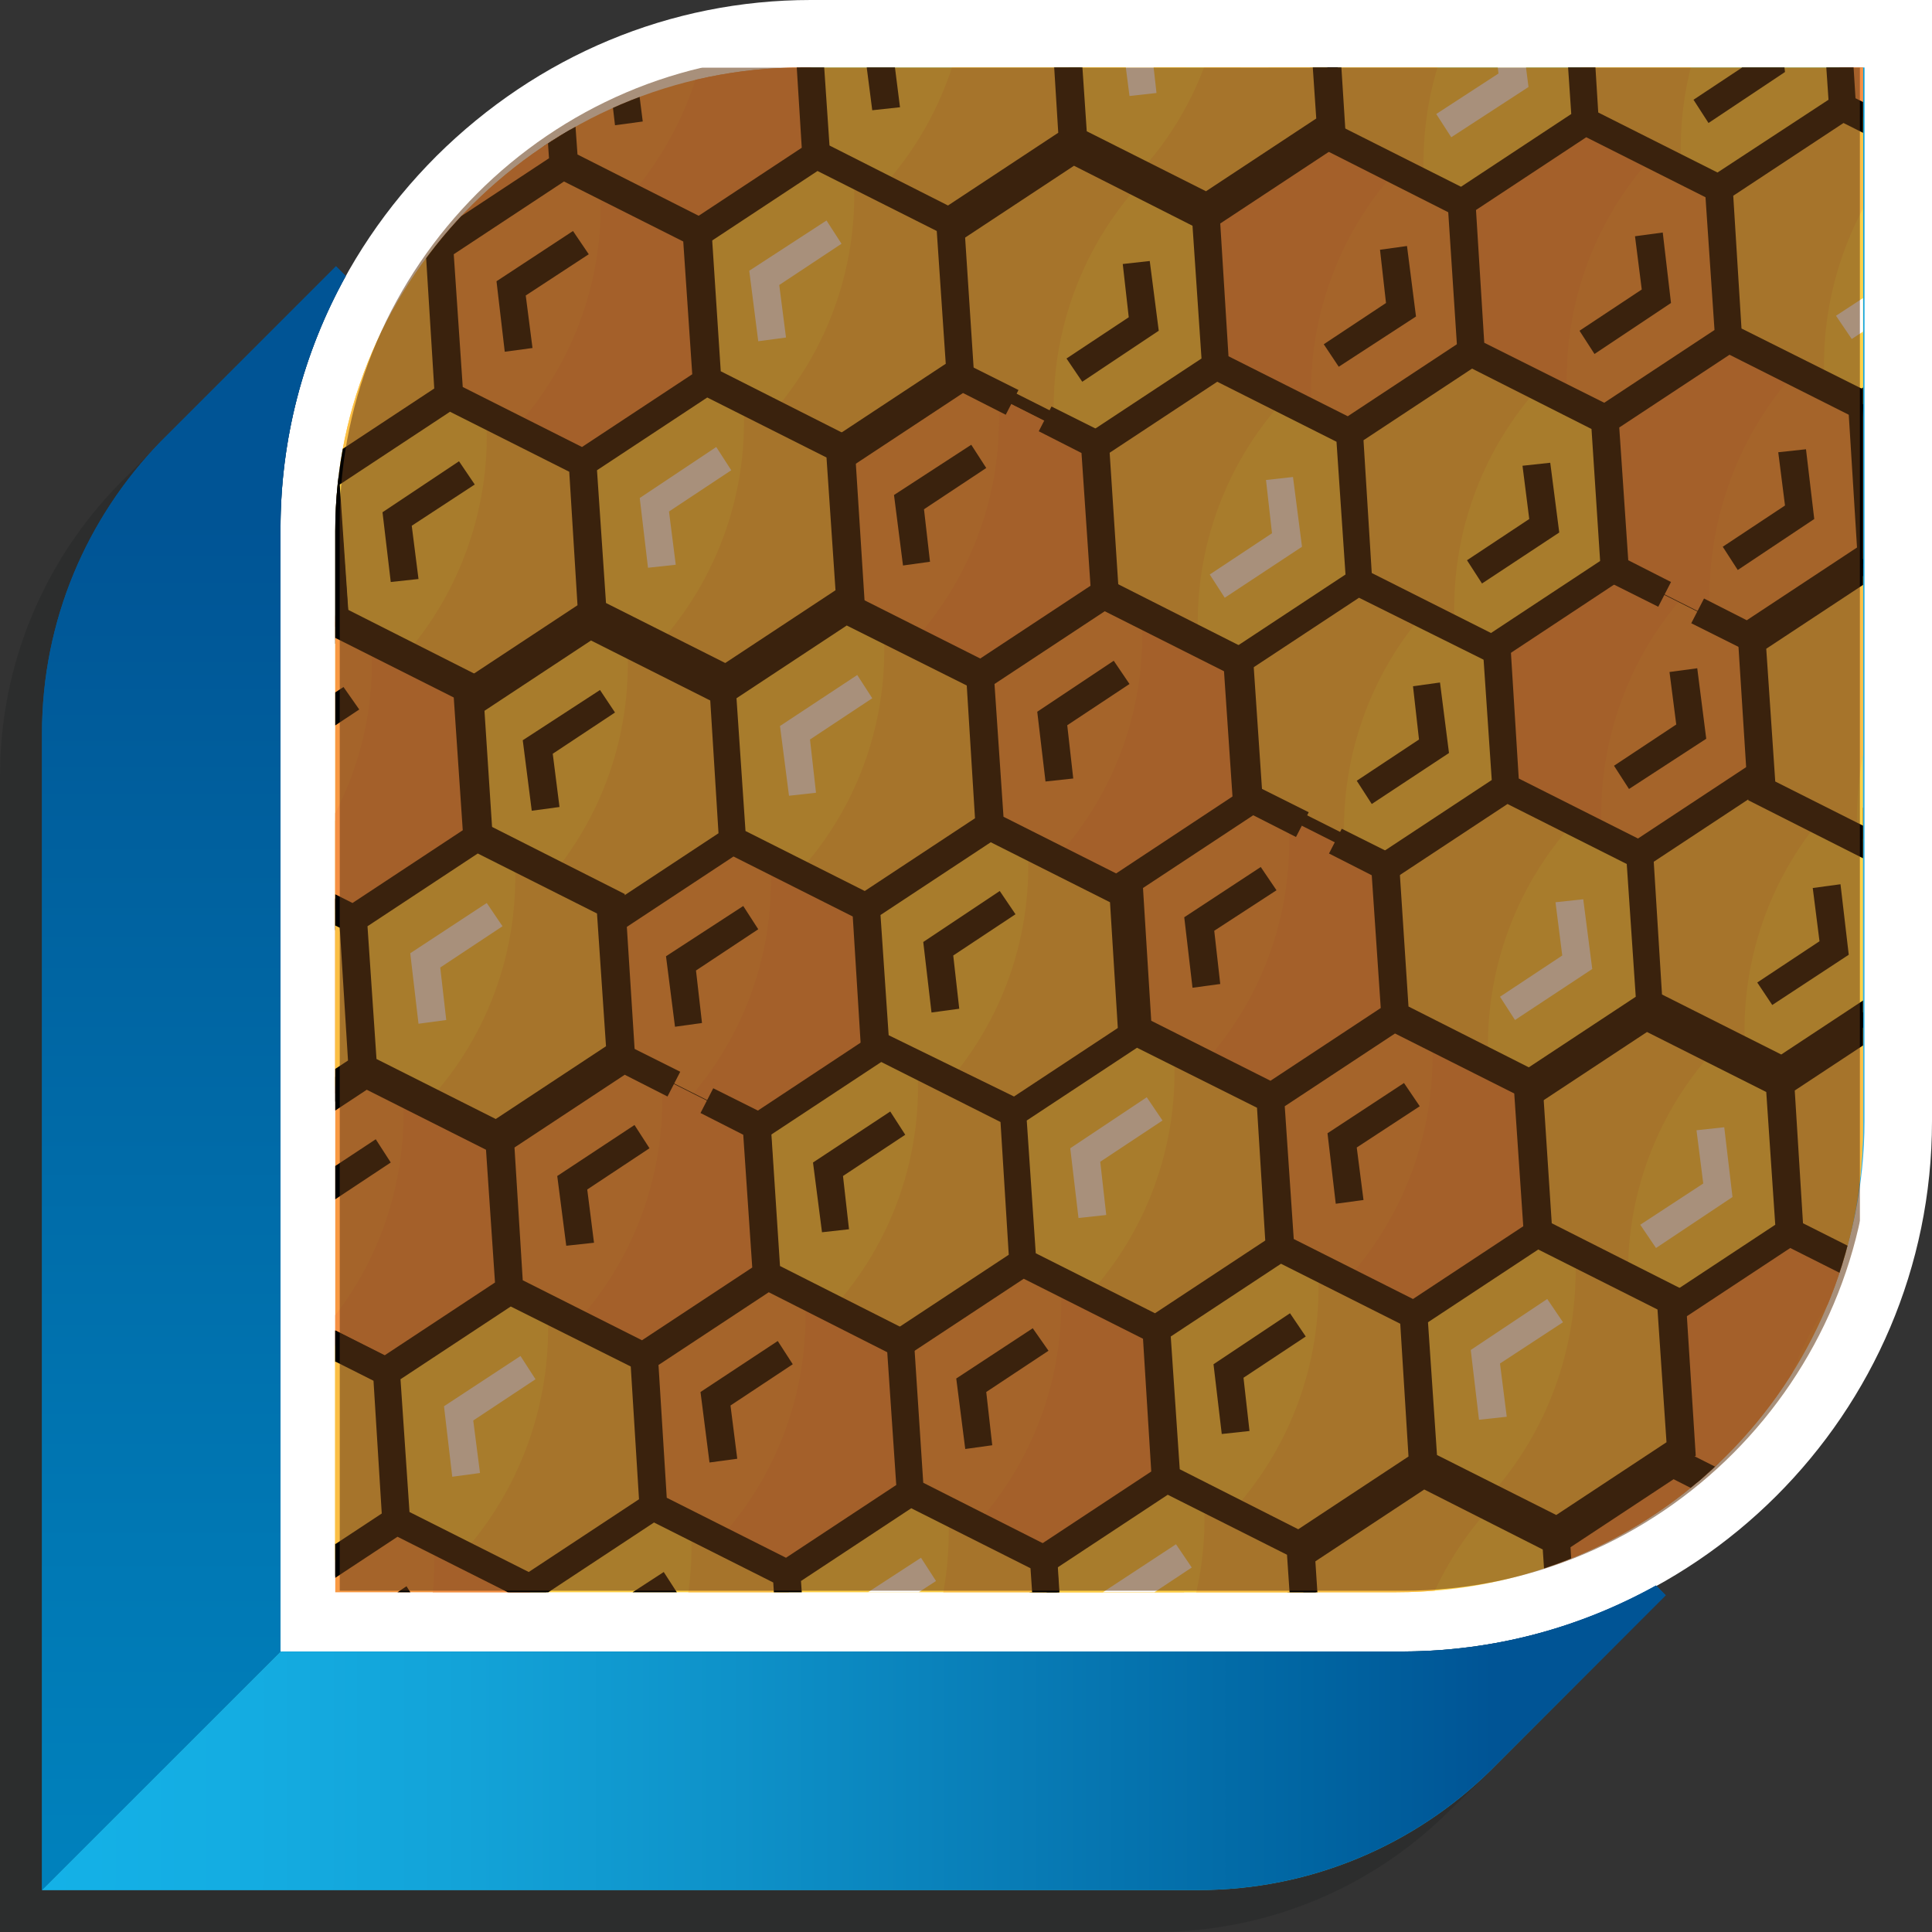 <?xml version="1.0" encoding="utf-8"?>
<!-- Generator: Adobe Illustrator 22.1.0, SVG Export Plug-In . SVG Version: 6.00 Build 0)  -->
<svg version="1.1" xmlns="http://www.w3.org/2000/svg" xmlns:xlink="http://www.w3.org/1999/xlink" x="0px" y="0px"
	 viewBox="0 0 257.6 257.6" style="enable-background:new 0 0 257.6 257.6;" xml:space="preserve">
<rect x="0" y="0" width="257.6" height="257.6" fill="#333333" stroke="none"/>
<style type="text/css">
	.st0{opacity:0.15;fill:#0A0F0F;}
	.st1{fill:#FFFFFF;}
	.st2{fill:url(#SVGID_1_);}
	.st3{fill:url(#SVGID_2_);}
	.st4{fill:url(#SVGID_3_);}
	.st5{fill:url(#SVGID_4_);}
	.st6{fill:url(#SVGID_5_);}
	.st7{clip-path:url(#SVGID_7_);fill:#F89943;}
	.st8{clip-path:url(#SVGID_7_);fill:#FFD147;}
	.st9{clip-path:url(#SVGID_7_);fill:#FBBF45;}
	.st10{clip-path:url(#SVGID_7_);fill:#F59044;}
	.st11{clip-path:url(#SVGID_7_);fill:#010101;}
	.st12{clip-path:url(#SVGID_7_);fill:#FFFFFF;}
	.st13{clip-path:url(#SVGID_9_);}
	.st14{opacity:0.57;clip-path:url(#SVGID_11_);}
	.st15{clip-path:url(#SVGID_13_);fill:#663B16;}
</style>
<g id="shadow">
</g>
<g id="window">
</g>
<g id="tightrope_guy">
	<path class="st0" d="M198.7,236.2c-10.1,9.8-23.8,15.9-38.9,15.9H5.6V97.8c0-15.1,6.1-28.9,15.9-38.9l-5.6,5.6
		C6.1,74.5,0,88.3,0,103.4v154.2h154.1c15.3,0,29.2-6.2,39.2-16.2L198.7,236.2z"/>
	<path class="st1" d="M108.1,0C89.4,0,71.7,7.4,58.2,20.8c-13.4,13.4-20.8,31-20.8,49.7v149.7h149.4c39,0,70.8-31.7,70.8-70.7V0
		H108.1z"/>
	<linearGradient id="SVGID_1_" gradientUnits="userSpaceOnUse" x1="47.063" y1="210.615" x2="248.808" y2="8.869">
		<stop  offset="0" style="stop-color:#9DDCF9"/>
		<stop  offset="1" style="stop-color:#009EDB"/>
	</linearGradient>
	<path class="st2" d="M46.4,211.2V70.5C46.4,37,74.3,9,108.1,9h140.5v140.5c0,34-27.7,61.7-61.8,61.7H46.4z"/>
	<linearGradient id="SVGID_2_" gradientUnits="userSpaceOnUse" x1="113.826" y1="252.356" x2="113.826" y2="211.655">
		<stop  offset="0" style="stop-color:#14B1E7"/>
		<stop  offset="0.111" style="stop-color:#14ADE2"/>
		<stop  offset="0.255" style="stop-color:#13A3D8"/>
		<stop  offset="0.419" style="stop-color:#0E92C9"/>
		<stop  offset="0.597" style="stop-color:#087CB6"/>
		<stop  offset="0.783" style="stop-color:#0064A1"/>
		<stop  offset="0.89" style="stop-color:#005495"/>
	</linearGradient>
	<path class="st3" d="M186.9,220.2H37.4v0L5.6,252h154.2c15.1,0,28.9-6.1,38.9-15.9l23.4-23.4l-1.3-1.3
		C210.7,217,199.2,220.2,186.9,220.2z"/>
	<linearGradient id="SVGID_3_" gradientUnits="userSpaceOnUse" x1="25.854" y1="253.778" x2="25.854" y2="36.331">
		<stop  offset="0" style="stop-color:#0082BD"/>
		<stop  offset="0.218" style="stop-color:#0078B4"/>
		<stop  offset="0.656" style="stop-color:#00609E"/>
		<stop  offset="0.85" style="stop-color:#005495"/>
	</linearGradient>
	<path class="st4" d="M37.4,70.5c0-11.9,3-23.4,8.7-33.7l-1.3-1.3L21.4,58.9C11.6,69,5.6,82.7,5.6,97.8V252l31.8-31.8V70.5z"/>
	<linearGradient id="SVGID_4_" gradientUnits="userSpaceOnUse" x1="6.406" y1="231.769" x2="220.556" y2="231.769">
		<stop  offset="0" style="stop-color:#14B1E7"/>
		<stop  offset="0.112" style="stop-color:#14ADE2"/>
		<stop  offset="0.258" style="stop-color:#13A3D8"/>
		<stop  offset="0.424" style="stop-color:#0E92C9"/>
		<stop  offset="0.603" style="stop-color:#087CB6"/>
		<stop  offset="0.792" style="stop-color:#0064A1"/>
		<stop  offset="0.9" style="stop-color:#005495"/>
	</linearGradient>
	<path class="st5" d="M186.9,220.2H37.4v0L5.6,252h154.2c15.1,0,28.9-6.1,38.9-15.9l23.4-23.4l-1.3-1.3
		C210.7,217,199.2,220.2,186.9,220.2z"/>
	<linearGradient id="SVGID_5_" gradientUnits="userSpaceOnUse" x1="25.854" y1="253.778" x2="25.854" y2="36.331">
		<stop  offset="0" style="stop-color:#0082BD"/>
		<stop  offset="0.218" style="stop-color:#0078B4"/>
		<stop  offset="0.656" style="stop-color:#00609E"/>
		<stop  offset="0.85" style="stop-color:#005495"/>
	</linearGradient>
	<path class="st6" d="M37.4,70.5c0-11.9,3-23.4,8.7-33.7l-1.3-1.3L21.4,58.9C11.6,69,5.6,82.7,5.6,97.8V252l31.8-31.8V70.5z"/>
	<g>
		<g>
			<defs>
				<path id="SVGID_6_" d="M106.9,9C72.8,9,44.7,37.1,44.7,70.8v141.5h141.5c34.3,0,62.2-27.8,62.2-62.1V9H106.9z"/>
			</defs>
			<clipPath id="SVGID_7_">
				<use xlink:href="#SVGID_6_"  style="overflow:visible;"/>
			</clipPath>
			<polygon class="st7" points="204.7,148.1 188.2,159 170.4,150 169.1,130.1 185.6,119.2 203.4,128.2 			"/>
			<polygon class="st7" points="185.6,135.7 169.1,146.6 151.3,137.7 150,117.8 166.5,106.9 184.3,115.9 			"/>
			<polygon class="st7" points="235.1,103.1 218.6,114 200.8,105 199.5,85.2 199.5,85.2 199.5,85.1 216,74.2 233.8,83.3 			"/>
			<polygon class="st8" points="166.5,106.9 150,117.8 132.2,108.8 130.9,89 147.4,78.1 165.2,87.1 			"/>
			<polygon class="st8" points="254.1,131.9 237.6,142.8 219.9,133.8 218.6,114 218.6,114 218.6,114 235.1,103.1 252.9,112.1 			"/>
			<polygon class="st8" points="219.9,133.8 203.4,144.7 185.6,135.7 184.3,115.9 184.3,115.9 184.3,115.9 200.8,105 218.6,114 			
				"/>
			<polygon class="st8" points="200.8,105 184.3,115.9 166.5,106.9 165.2,87.1 165.2,87.1 165.2,87.1 181.7,76.2 199.5,85.2 			"/>
			<polygon class="st8" points="216,74.2 199.5,85.1 181.7,76.2 180.4,56.3 196.9,45.4 214.7,54.4 			"/>
			<path class="st9" d="M205.9,50.1l-9.1-4.6l-16.5,10.9l1.3,19.9l12.9,6.5C193.7,70.9,197.7,59.1,205.9,50.1"/>
			<path class="st9" d="M190.7,80.8l-9.1-4.6l-16.5,10.9l1.3,19.9l12.9,6.5C178.5,101.6,182.5,89.8,190.7,80.8"/>
			<path class="st9" d="M209.9,109.6l-9.1-4.6l-16.5,10.9l1.3,19.9l12.9,6.5C197.7,130.4,201.7,118.6,209.9,109.6"/>
			<path class="st9" d="M244.1,107.7l-9.1-4.6L218.5,114l1.3,19.9l12.9,6.5C231.9,128.5,235.9,116.7,244.1,107.7"/>
			<path class="st9" d="M156.4,82.7l-9.1-4.6L130.8,89l1.3,19.9l12.9,6.5C144.2,103.6,148.2,91.7,156.4,82.7"/>
			<path class="st10" d="M225,78.9l-9.1-4.6l-16.5,10.9l1.3,19.9l12.9,6.5C212.8,99.7,216.8,87.9,225,78.9"/>
			<path class="st10" d="M175.5,111.6l-9.1-4.6l-16.5,10.9l1.3,19.9l12.9,6.5C163.3,132.4,167.3,120.6,175.5,111.6"/>
			<path class="st10" d="M194.6,140.4l-9.1-4.6L169,146.7l1.3,19.9l12.9,6.5C182.4,161.2,186.4,149.4,194.6,140.4"/>
			<polygon class="st11" points="223.5,96.6 215.2,102.1 217.2,105.2 227.5,98.5 226.3,89.1 222.6,89.6 			"/>
			<polygon class="st12" points="207.4,120.3 208.3,127.4 200,132.9 202,136 212.3,129.2 211.1,119.9 			"/>
			<polygon class="st11" points="192.2,151.1 193.1,158.1 184.8,163.6 186.8,166.7 197.1,160 195.9,150.6 			"/>
			<path class="st11" d="M153.1,136.5l-1.2-17.7l14.7-9.7l15.9,8l1.2,17.7l-14.7,9.7L153.1,136.5z M134,107.7l-1.2-17.7l14.7-9.7
				l15.9,8l1.2,17.7l-14.7,9.7L134,107.7z M233.1,102.1l-14.7,9.7l-15.9-8l-1.1-17.7l14.7-9.7l15.9,8L233.1,102.1z M187.4,134.6
				l-1.1-17.7l14.7-9.7l15.9,8l1.2,17.7l-14.7,9.7L187.4,134.6z M197.7,86.3l1.2,17.7l-14.7,9.7l-15.9-8L167.1,88l14.7-9.7
				L197.7,86.3z M251.1,113.2l1.1,17.7l-14.7,9.7l-15.9-8l-1.1-17.7l14.7-9.7L251.1,113.2z M237.8,144.9l18.3-12.1l-1.4-21.9
				l-17.8-9l-1.3-19.8l-17.8-9l-1.3-19.8l-6.1-3.1l-1.7,3.3l4.2,2.1l1.1,17.7L199.3,83l-15.9-8l-1.2-17.7l14.7-9.7l6.7,3.4l1.7-3.3
				l-8.6-4.3l-18.3,12.1l1.3,19.9L165,85l-17.8-9L129,88l1.4,22l17.8,9l1.3,19.9l17.8,9l1.3,19.9l7.6,3.8l1.7-3.3l-5.7-2.9
				l-1.2-17.7l14.7-9.7l15.9,8l1.1,17.7l-14.7,9.7l-5.7-2.9l-1.7,3.3l7.6,3.8l18.3-12.1l-1.3-19.9l14.7-9.7L237.8,144.9z"/>
			<polygon class="st11" points="234.3,131 236.3,134 246.5,127.3 245.4,117.9 241.7,118.4 242.6,125.5 			"/>
			<polygon class="st11" points="173.2,122.2 174,129.3 165.7,134.8 167.7,137.9 178,131.1 176.8,121.8 			"/>
			<polygon class="st12" points="154.1,93.4 154.9,100.5 146.6,106 148.7,109.1 158.9,102.3 157.8,93 			"/>
			<polygon class="st11" points="180.9,104.1 182.9,107.2 193.2,100.4 192,91 188.4,91.5 189.2,98.6 			"/>
			<polygon class="st12" points="198.1,76.4 208.4,69.7 207.2,60.3 203.6,60.7 204.4,67.8 196.1,73.3 			"/>
			<polygon class="st7" points="243,223.3 226.5,234.2 208.7,225.2 207.5,205.4 207.4,205.4 207.4,205.3 223.9,194.5 241.8,203.5 
							"/>
			<polygon class="st8" points="174.5,227.1 158,238 140.2,229.1 138.9,209.2 155.4,198.3 173.2,207.3 			"/>
			<polygon class="st8" points="208.7,225.2 192.3,236.1 174.5,227.1 173.2,207.3 173.2,207.3 173.2,207.3 189.7,196.4 207.4,205.4 
							"/>
			<polygon class="st8" points="223.9,194.5 207.4,205.3 189.7,196.4 188.4,176.5 204.9,165.6 222.7,174.6 			"/>
			<path class="st9" d="M213.9,170.3l-9.1-4.6l-16.5,10.9l1.3,19.9l12.9,6.5C201.7,191.1,205.7,179.3,213.9,170.3"/>
			<path class="st9" d="M198.7,201l-9.1-4.6l-16.5,10.9l1.3,19.9l12.9,6.5C186.5,221.8,190.5,210,198.7,201"/>
			<path class="st9" d="M164.4,203l-9.1-4.6l-16.5,10.9l1.3,19.9l12.9,6.5C152.2,223.8,156.2,211.9,164.4,203"/>
			<path class="st10" d="M232.9,199.1l-9.1-4.6l-16.5,10.9l1.3,19.9l12.9,6.5C220.8,219.9,224.8,208.1,232.9,199.1"/>
			<polygon class="st11" points="231.5,216.8 223.2,222.3 225.2,225.4 235.4,218.7 234.3,209.3 230.6,209.8 			"/>
			<path class="st11" d="M161,256.7l-1.2-17.7l14.7-9.7l15.9,8l1.2,17.7l-14.7,9.7L161,256.7z M142,227.9l-1.2-17.7l14.7-9.7l15.9,8
				l1.2,17.7l-14.7,9.7L142,227.9z M241.1,222.3l-14.7,9.7l-15.9-8l-1.1-17.7l14.7-9.7l15.9,8L241.1,222.3z M195.3,254.8l-1.1-17.7
				l14.7-9.7l15.9,8l1.2,17.7l-14.7,9.7L195.3,254.8z M205.7,206.6l1.2,17.7l-14.7,9.7l-15.9-8l-1.1-17.7l14.7-9.7L205.7,206.6z
				 M259.1,233.5l1.1,17.7l-14.7,9.7l-15.9-8l-1.1-17.7l14.7-9.7L259.1,233.5z M245.7,265.1L264,253l-1.4-21.9l-17.8-9l-1.3-19.8
				l-17.8-9l-1.3-19.8l-6.1-3.1l-1.7,3.3l4.2,2.1l1.1,17.7l-14.7,9.7l-15.9-8l-1.2-17.7l14.7-9.7l6.7,3.4l1.7-3.3l-8.6-4.3
				l-18.3,12.1l1.3,19.9l-14.7,9.7l-17.8-9L137,208.2l1.4,22l17.8,9l1.3,19.9l17.8,9l1.3,19.9l7.6,3.8l1.7-3.3l-5.7-2.9l-1.2-17.7
				l14.7-9.7l15.9,8l1.1,17.7l-14.7,9.7l-5.7-2.9l-1.7,3.3l7.6,3.8l18.3-12.1l-1.3-19.9l14.7-9.7L245.7,265.1z"/>
			<polygon class="st11" points="188.9,224.3 190.9,227.4 201.1,220.6 200,211.2 196.3,211.7 197.2,218.8 			"/>
			<polygon class="st12" points="206.1,196.6 216.3,189.9 215.2,180.5 211.5,180.9 212.4,188 204.1,193.5 			"/>
			<polygon class="st7" points="166,108.3 149.5,119.2 131.7,110.2 130.4,90.3 146.9,79.5 164.7,88.5 			"/>
			<polygon class="st7" points="146.9,79.5 130.4,90.3 112.6,81.4 111.3,61.5 127.8,50.6 145.6,59.6 			"/>
			<polygon class="st7" points="196.4,46.8 179.9,57.7 162.1,48.7 160.8,28.9 160.8,28.9 160.8,28.9 177.3,18 195.1,27 			"/>
			<polygon class="st8" points="127.8,50.6 111.3,61.5 93.5,52.6 92.2,32.7 108.7,21.8 126.5,30.8 			"/>
			<polygon class="st8" points="215.5,75.6 199,86.5 181.2,77.5 179.9,57.7 179.9,57.7 179.9,57.7 196.4,46.8 214.2,55.8 			"/>
			<polygon class="st8" points="181.2,77.5 164.7,88.4 146.9,79.5 145.6,59.6 145.6,59.6 145.6,59.6 162.1,48.7 179.9,57.7 			"/>
			<polygon class="st8" points="162.1,48.7 145.6,59.6 127.8,50.6 126.5,30.8 126.5,30.8 126.5,30.8 143,19.9 160.8,28.9 			"/>
			<polygon class="st8" points="177.3,18 160.8,28.9 143,19.9 141.7,0 158.2,-10.9 176,-1.8 			"/>
			<path class="st9" d="M167.2-6.2l-9.1-4.6L141.6,0.1l1.3,19.9l12.9,6.5C155,14.6,159,2.8,167.2-6.2"/>
			<path class="st9" d="M152,24.5l-9.1-4.6l-16.5,10.9l1.3,19.9l12.9,6.5C139.8,45.4,143.8,33.5,152,24.5"/>
			<path class="st9" d="M171.2,53.3l-9.1-4.6l-16.5,10.9l1.3,19.9l12.9,6.5C159,74.1,163,62.3,171.2,53.3"/>
			<path class="st9" d="M205.4,51.4l-9.1-4.6l-16.5,10.9l1.3,19.9l12.9,6.5C193.2,72.2,197.2,60.4,205.4,51.4"/>
			<path class="st9" d="M117.7,26.5l-9.1-4.6L92.1,32.8l1.3,19.9l12.9,6.5C105.5,47.3,109.5,35.5,117.7,26.5"/>
			<path class="st10" d="M186.3,22.6l-9.1-4.6l-16.5,10.9l1.3,19.9l12.9,6.5C174.1,43.4,178.1,31.6,186.3,22.6"/>
			<path class="st10" d="M136.8,55.3l-9.1-4.6l-16.5,10.9l1.3,19.9l12.9,6.5C124.6,76.1,128.6,64.3,136.8,55.3"/>
			<path class="st10" d="M155.9,84.1l-9.1-4.6l-16.5,10.9l1.3,19.9l12.9,6.5C143.7,104.9,147.7,93.1,155.9,84.1"/>
			<polygon class="st11" points="184.8,40.4 176.5,45.9 178.5,48.9 188.8,42.2 187.6,32.8 184,33.3 			"/>
			<polygon class="st12" points="168.8,64 169.6,71.1 161.3,76.6 163.3,79.7 173.6,72.9 172.4,63.6 			"/>
			<polygon class="st11" points="153.6,94.8 154.4,101.9 146.1,107.3 148.1,110.4 158.4,103.7 157.2,94.3 			"/>
			<path class="st11" d="M114.4,80.2l-1.2-17.7l14.7-9.7l15.9,8l1.2,17.7l-14.7,9.7L114.4,80.2z M95.3,51.4l-1.2-17.7l14.7-9.7
				l15.9,8l1.2,17.7l-14.7,9.7L95.3,51.4z M194.4,45.8l-14.7,9.7l-15.9-8l-1.1-17.7l14.7-9.7l15.9,8L194.4,45.8z M148.7,78.3
				l-1.1-17.7l14.7-9.7l15.9,8l1.2,17.7l-14.7,9.7L148.7,78.3z M159,30.1l1.2,17.7l-14.7,9.7l-15.9-8l-1.1-17.7l14.7-9.7L159,30.1z
				 M212.4,57l1.1,17.7l-14.7,9.7l-15.9-8l-1.1-17.7l14.7-9.7L212.4,57z M199.1,88.6l18.3-12.1L216,54.6l-17.8-9l-1.3-19.8l-17.8-9
				L177.8-3l-6.1-3.1L170-2.8l4.2,2.1l1.1,17.7l-14.7,9.7l-15.9-8L143.6,1l14.7-9.7l6.7,3.4l1.7-3.3l-8.6-4.3L139.8-0.9l1.3,19.9
				l-14.7,9.7l-17.8-9L90.3,31.8l1.4,22l17.8,9l1.3,19.9l17.8,9l1.3,19.9l7.6,3.8l1.7-3.3l-5.7-2.9l-1.2-17.7l14.7-9.7l15.9,8
				l1.1,17.7l-14.7,9.7l-5.7-2.9l-1.7,3.3l7.6,3.8l18.3-12.1l-1.3-19.9l14.7-9.7L199.1,88.6z"/>
			<polygon class="st11" points="195.6,74.7 197.6,77.8 207.9,71 206.7,61.7 203,62.1 203.9,69.2 			"/>
			<polygon class="st11" points="134.5,66 135.3,73 127,78.5 129.1,81.6 139.3,74.9 138.2,65.5 			"/>
			<polygon class="st12" points="115.4,37.1 116.2,44.2 107.9,49.7 110,52.8 120.2,46 119.1,36.7 			"/>
			<polygon class="st11" points="142.2,47.8 144.3,50.9 154.5,44.1 153.3,34.8 149.7,35.2 150.5,42.3 			"/>
			<polygon class="st12" points="159.4,20.1 169.7,13.4 168.5,4 164.9,4.5 165.7,11.5 157.4,17 			"/>
			<polygon class="st7" points="276.8,221.9 260.3,232.8 242.5,223.8 241.2,203.9 257.7,193.1 275.5,202.1 			"/>
			<polygon class="st7" points="257.7,193.1 241.2,203.9 223.4,195 222.1,175.1 238.6,164.2 256.4,173.2 			"/>
			<polygon class="st8" points="238.6,164.2 222.1,175.1 204.3,166.2 203,146.3 219.5,135.4 237.3,144.4 			"/>
			<polygon class="st8" points="272.9,162.3 256.4,173.2 238.6,164.2 237.3,144.4 237.3,144.4 237.3,144.4 253.8,133.5 271.6,142.5 
							"/>
			<path class="st9" d="M262.8,138.1l-9.1-4.6l-16.5,10.9l1.3,19.9l12.9,6.5C250.6,158.9,254.6,147.1,262.8,138.1"/>
			<path class="st9" d="M228.5,140.1l-9.1-4.6L203,146.4l1.3,19.9l12.9,6.5C216.3,160.9,220.4,149,228.5,140.1"/>
			<path class="st10" d="M247.6,168.9l-9.1-4.6L222,175.2l1.3,19.9l12.9,6.5C235.4,189.7,239.5,177.9,247.6,168.9"/>
			<path class="st10" d="M266.7,197.7l-9.1-4.6L241.1,204l1.3,19.9l12.9,6.5C254.5,218.5,258.5,206.7,266.7,197.7"/>
			<path class="st11" d="M225.2,193.8l-1.2-17.7l14.7-9.7l15.9,8l1.2,17.7l-14.7,9.7L225.2,193.8z M206.1,165l-1.2-17.7l14.7-9.7
				l15.9,8l1.2,17.7L222,173L206.1,165z M305.3,159.4l-14.7,9.7l-15.9-8l-1.1-17.7l14.7-9.7l15.9,8L305.3,159.4z M259.5,191.9
				l-1.1-17.7l14.7-9.7l15.9,8l1.2,17.7l-14.7,9.7L259.5,191.9z M269.8,143.7l1.2,17.7l-14.7,9.7l-15.9-8l-1.1-17.7l14.7-9.7
				L269.8,143.7z M323.2,170.6l1.1,17.7l-14.7,9.7l-15.9-8l-1.1-17.7l14.7-9.7L323.2,170.6z M309.9,202.2l18.3-12.1l-1.4-21.9
				l-17.8-9l-1.3-19.8l-17.8-9l-1.3-19.8l-6.1-3.1l-1.7,3.3l4.2,2.1l1.1,17.7l-14.7,9.7l-15.9-8l-1.2-17.7l14.7-9.7l6.7,3.4l1.7-3.3
				l-8.6-4.3l-18.3,12.1l1.3,19.9l-14.7,9.7l-17.8-9l-18.3,12.1l1.4,22l17.8,9l1.3,19.9l17.8,9l1.3,19.9l7.6,3.8l1.7-3.3l-5.7-2.9
				l-1.2-17.7l14.7-9.7l15.9,8l1.1,17.7l-14.7,9.7l-5.7-2.9l-1.7,3.3l7.6,3.8l18.3-12.1l-1.3-19.9l14.7-9.7L309.9,202.2z"/>
			<polygon class="st11" points="245.3,179.5 246.1,186.6 237.8,192.1 239.9,195.2 250.1,188.5 249,179.1 			"/>
			<polygon class="st12" points="226.2,150.7 227.1,157.8 218.7,163.3 220.8,166.4 231,159.6 229.9,150.3 			"/>
			<polygon class="st8" points="264.9,43.1 248.5,54 230.7,45 229.4,25.2 245.9,14.3 263.6,23.3 			"/>
			<path class="st9" d="M254.9,18.9l-9.1-4.6l-16.5,10.9l1.3,19.9l12.9,6.5C242.7,39.7,246.7,27.9,254.9,18.9"/>
			<path class="st10" d="M273.9,47.8l-9.1-4.6l-16.5,10.9l1.3,19.9l12.9,6.5C261.8,68.6,265.8,56.7,273.9,47.8"/>
			<path class="st11" d="M251.5,72.7L250.4,55l14.7-9.7l15.9,8l1.2,17.7l-14.7,9.7L251.5,72.7z M232.4,43.9l-1.2-17.7l14.7-9.7
				l15.9,8l1.2,17.7l-14.7,9.7L232.4,43.9z M331.6,38.3L316.9,48L301,40l-1.1-17.7l14.7-9.7l15.9,8L331.6,38.3z M285.8,70.8
				L284.7,53l14.7-9.7l15.9,8l1.2,17.7l-14.7,9.7L285.8,70.8z M296.1,22.5l1.2,17.7l-14.7,9.7l-15.9-8l-1.1-17.7l14.7-9.7
				L296.1,22.5z M349.5,49.4l1.1,17.7L336,76.8l-15.9-8L319,51.1l14.7-9.7L349.5,49.4z M336.2,81.1L354.5,69l-1.4-21.9l-17.8-9
				L334,18.3l-17.8-9l-1.3-19.8l-6.1-3.1l-1.7,3.3l4.2,2.1l1.1,17.7l-14.7,9.7l-15.9-8l-1.2-17.7l14.7-9.7l6.7,3.4l1.7-3.3l-8.6-4.3
				L276.9-8.4l1.3,19.9l-14.7,9.7l-17.8-9l-18.3,12.1l1.4,22l17.8,9L248,75l17.8,9l1.3,19.9l7.6,3.8l1.7-3.3l-5.7-2.9l-1.2-17.7
				l14.7-9.7l15.9,8l1.1,17.7l-14.7,9.7l-5.7-2.9l-1.7,3.3l7.6,3.8l18.3-12.1l-1.3-19.9l14.7-9.7L336.2,81.1z"/>
			<polygon class="st12" points="252.5,29.6 253.4,36.7 245.1,42.2 247.1,45.3 257.3,38.5 256.2,29.2 			"/>
			<polygon class="st8" points="269.2,103.5 252.7,114.4 234.9,105.4 233.6,85.5 250.1,74.6 267.9,83.6 			"/>
			<path class="st9" d="M259.1,79.3l-9.1-4.6l-16.5,10.9l1.3,19.9l12.9,6.5C246.9,100.1,250.9,88.3,259.1,79.3"/>
			<path class="st11" d="M255.8,133l-1.2-17.7l14.7-9.7l15.9,8l1.2,17.7l-14.7,9.7L255.8,133z M236.7,104.2l-1.2-17.7l14.7-9.7
				l15.9,8l1.2,17.7l-14.7,9.7L236.7,104.2z M335.8,98.7l-14.7,9.7l-15.9-8l-1.1-17.7l14.7-9.7l15.9,8L335.8,98.7z M290.1,131.1
				l-1.1-17.7l14.7-9.7l15.9,8l1.2,17.7l-14.7,9.7L290.1,131.1z M300.4,82.9l1.2,17.7l-14.7,9.7l-15.9-8l-1.1-17.7l14.7-9.7
				L300.4,82.9z M353.8,109.8l1.1,17.7l-14.7,9.7l-15.9-8l-1.1-17.7l14.7-9.7L353.8,109.8z M340.5,141.5l18.3-12.1l-1.4-21.9
				l-17.8-9l-1.3-19.8l-17.8-9l-1.3-19.8l-6.1-3.1l-1.7,3.3l4.2,2.1l1.1,17.7L302,79.5l-15.9-8L285,53.8l14.7-9.7l6.7,3.4l1.7-3.3
				l-8.6-4.3l-18.3,12.1l1.3,19.9l-14.7,9.7l-17.8-9l-18.3,12.1l1.4,22l17.8,9l1.3,19.9l17.8,9l1.3,19.9l7.6,3.8l1.7-3.3l-5.7-2.9
				l-1.2-17.7l14.7-9.7l15.9,8l1.1,17.7l-14.7,9.7L285,167l-1.7,3.3l7.6,3.8l18.3-12.1l-1.3-19.9l14.7-9.7L340.5,141.5z"/>
			<polygon class="st7" points="249.5,73.8 233,84.7 215.2,75.7 214,55.9 230.4,45 248.3,54 			"/>
			<polygon class="st7" points="230.4,45 214,55.9 196.2,46.9 194.9,27.1 211.4,16.2 229.1,25.2 			"/>
			<polygon class="st7" points="279.9,12.3 263.4,23.2 245.6,14.2 244.4,-5.6 244.3,-5.6 244.3,-5.6 260.8,-16.5 278.7,-7.5 			"/>
			<polygon class="st8" points="211.4,16.2 194.9,27.1 177.1,18.1 175.8,-1.8 192.3,-12.6 210.1,-3.6 			"/>
			<polygon class="st8" points="264.7,43.1 248.2,54 230.4,45 229.2,25.2 229.1,25.2 229.1,25.1 245.6,14.2 263.4,23.2 			"/>
			<polygon class="st8" points="245.6,14.2 229.1,25.1 211.4,16.2 210.1,-3.6 210.1,-3.6 210.1,-3.7 226.6,-14.6 244.3,-5.6 			"/>
			<path class="st9" d="M235.6-9.9l-9.1-4.6L210-3.6l1.3,19.9l12.9,6.5C223.4,10.9,227.4-0.9,235.6-9.9"/>
			<path class="st9" d="M254.7,18.8l-9.1-4.6l-16.5,10.9l1.3,19.9l12.9,6.5C242.5,39.7,246.6,27.8,254.7,18.8"/>
			<path class="st9" d="M201.3-8l-9.1-4.6L175.7-1.7l1.3,19.9l12.9,6.5C189.1,12.8,193.1,1,201.3-8"/>
			<path class="st10" d="M269.8-11.9l-9.1-4.6L244.3-5.6l1.3,19.9l12.9,6.5C257.7,9,261.7-2.9,269.8-11.9"/>
			<path class="st10" d="M220.4,20.8l-9.1-4.6l-16.5,10.9l1.3,19.9l12.9,6.5C208.2,41.6,212.2,29.8,220.4,20.8"/>
			<path class="st10" d="M239.4,49.6l-9.1-4.6l-16.5,10.9l1.3,19.9l12.9,6.5C227.3,70.5,231.3,58.6,239.4,49.6"/>
			<polygon class="st12" points="252.3,29.6 253.2,36.6 244.8,42.1 246.9,45.2 257.1,38.5 256,29.1 			"/>
			<polygon class="st11" points="237.1,60.3 238,67.4 229.7,72.9 231.7,76 241.9,69.2 240.8,59.9 			"/>
			<path class="st11" d="M197.9,45.7L196.8,28l14.7-9.7l15.9,8l1.2,17.7l-14.7,9.7L197.9,45.7z M178.9,16.9l-1.2-17.7l14.7-9.7
				l15.9,8l1.2,17.7l-14.7,9.7L178.9,16.9z M278,11.4l-14.7,9.7l-15.9-8l-1.1-17.7l14.7-9.7l15.9,8L278,11.4z M232.2,43.8l-1.1-17.7
				l14.7-9.7l15.9,8l1.2,17.7l-14.7,9.7L232.2,43.8z M242.6-4.4l1.2,17.7L229,23l-15.9-8L212-2.7l14.7-9.7L242.6-4.4z M296,22.5
				l1.1,17.7l-14.7,9.7l-15.9-8l-1.1-17.7l14.7-9.7L296,22.5z M282.6,54.2l18.3-12.1l-1.4-21.9l-17.8-9l-1.3-19.8l-17.8-9l-1.3-19.8
				l-6.1-3.1l-1.7,3.3l4.2,2.1l1.1,17.7l-14.7,9.7l-15.9-8l-1.2-17.7l14.7-9.7l6.7,3.4l1.7-3.3l-8.6-4.3l-18.3,12.1l1.3,19.9
				l-14.7,9.7l-17.8-9L173.9-2.7l1.4,22l17.8,9l1.3,19.9l17.8,9l1.3,19.9l7.6,3.8l1.7-3.3l-5.7-2.9l-1.2-17.7l14.7-9.7l15.9,8
				l1.1,17.7l-14.7,9.7l-5.7-2.9l-1.7,3.3l7.6,3.8l18.3-12.1l-1.3-19.9l14.7-9.7L282.6,54.2z"/>
			<polygon class="st11" points="218,31.5 218.9,38.6 210.6,44.1 212.6,47.2 222.8,40.4 221.7,31 			"/>
			<polygon class="st12" points="198.9,2.7 199.8,9.8 191.5,15.2 193.5,18.3 203.8,11.6 202.6,2.2 			"/>
			<polygon class="st11" points="225.8,13.3 227.8,16.4 238,9.6 236.9,0.3 233.2,0.7 234.1,7.8 			"/>
			<polygon class="st7" points="111.6,61.4 128.1,50.5 145.9,59.5 147.2,79.4 130.7,90.3 112.9,81.3 			"/>
			<polygon class="st7" points="130.7,90.3 147.2,79.4 165,88.3 166.3,108.2 149.8,119.1 132,110.1 			"/>
			<polygon class="st7" points="81.2,122.9 97.7,112 115.5,121 116.8,140.8 116.8,140.8 116.8,140.9 100.3,151.7 82.5,142.7 			"/>
			<polygon class="st8" points="149.8,119.1 166.3,108.2 184.1,117.1 185.4,137 168.9,147.9 151.1,138.9 			"/>
			<polygon class="st8" points="62.1,94.1 78.6,83.2 96.4,92.2 97.7,112 97.7,112 97.7,112 81.2,122.9 63.4,113.9 			"/>
			<polygon class="st8" points="96.4,92.2 112.9,81.3 130.7,90.3 132,110.1 132,110.1 132,110.1 115.5,121 97.7,112 			"/>
			<polygon class="st8" points="115.5,121 132,110.1 149.8,119.1 151.1,138.9 151.1,138.9 151.1,138.9 134.6,149.8 116.8,140.8 			
				"/>
			<polygon class="st8" points="100.3,151.7 116.8,140.9 134.6,149.8 135.9,169.7 119.4,180.6 101.6,171.6 			"/>
			<path class="st9" d="M110.4,175.9l9.1,4.6l16.5-10.9l-1.3-19.9l-12.9-6.5C122.6,155.1,118.6,166.9,110.4,175.9"/>
			<path class="st9" d="M125.6,145.2l9.1,4.6l16.5-10.9l-1.3-19.9l-12.9-6.5C137.8,124.4,133.8,136.2,125.6,145.2"/>
			<path class="st9" d="M106.4,116.4l9.1,4.6l16.5-10.9l-1.3-19.9l-12.9-6.5C118.6,95.6,114.6,107.4,106.4,116.4"/>
			<path class="st9" d="M72.2,118.3l9.1,4.6L97.8,112l-1.3-19.9l-12.9-6.5C84.4,97.5,80.4,109.3,72.2,118.3"/>
			<path class="st9" d="M159.9,143.3l9.1,4.6l16.5-10.9l-1.3-19.9l-12.9-6.5C172.1,122.4,168,134.3,159.9,143.3"/>
			<path class="st10" d="M91.3,147.1l9.1,4.6l16.5-10.9l-1.3-19.9l-12.9-6.5C103.5,126.3,99.5,138.1,91.3,147.1"/>
			<path class="st10" d="M140.8,114.4l9.1,4.6l16.5-10.9l-1.3-19.9l-12.9-6.5C153,93.6,149,105.4,140.8,114.4"/>
			<path class="st10" d="M121.7,85.6l9.1,4.6l16.5-10.9L146,59.5L133.1,53C133.9,64.8,129.9,76.6,121.7,85.6"/>
			<polygon class="st11" points="92.8,129.4 101.1,123.9 99.1,120.8 88.8,127.5 90,136.9 93.6,136.4 			"/>
			<polygon class="st12" points="108.8,105.7 108,98.6 116.3,93.1 114.3,90 104,96.8 105.2,106.1 			"/>
			<polygon class="st11" points="124,74.9 123.2,67.9 131.5,62.4 129.5,59.3 119.2,66 120.4,75.4 			"/>
			<path class="st11" d="M163.2,89.5l1.2,17.7l-14.7,9.7l-15.9-8l-1.2-17.7l14.7-9.7L163.2,89.5z M182.3,118.3l1.2,17.7l-14.7,9.7
				l-15.9-8l-1.2-17.7l14.7-9.7L182.3,118.3z M83.1,123.9l14.7-9.7l15.9,8l1.1,17.7l-14.7,9.7l-15.9-8L83.1,123.9z M128.9,91.4
				l1.1,17.7l-14.7,9.7l-15.9-8l-1.2-17.7l14.7-9.7L128.9,91.4z M118.6,139.7l-1.2-17.7l14.7-9.7l15.9,8l1.1,17.7l-14.7,9.7
				L118.6,139.7z M65.2,112.8l-1.1-17.7l14.7-9.7l15.9,8l1.1,17.7l-14.7,9.7L65.2,112.8z M78.5,81.1L60.2,93.2l1.4,21.9l17.8,9
				l1.3,19.8l17.8,9l1.3,19.8l6.1,3.1l1.7-3.3l-4.2-2.1l-1.1-17.7l14.7-9.7l15.9,8l1.2,17.7l-14.7,9.7l-6.7-3.4l-1.7,3.3l8.6,4.3
				l18.3-12.1l-1.3-19.9l14.7-9.7l17.8,9l18.3-12.1l-1.4-22l-17.8-9l-1.3-19.9l-17.8-9l-1.3-19.9l-7.6-3.8l-1.7,3.3l5.7,2.9
				l1.2,17.7l-14.7,9.7l-15.9-8l-1.1-17.7l14.7-9.7l5.7,2.9l1.7-3.3l-7.6-3.8l-18.3,12.1l1.3,19.9L96.3,90L78.5,81.1z"/>
			<polygon class="st11" points="82,95 80,92 69.7,98.7 70.9,108.1 74.6,107.6 73.7,100.5 			"/>
			<polygon class="st11" points="143.1,103.8 142.3,96.7 150.6,91.2 148.5,88.1 138.3,94.9 139.4,104.2 			"/>
			<polygon class="st12" points="162.2,132.6 161.4,125.5 169.7,120 167.6,116.9 157.4,123.7 158.5,133 			"/>
			<polygon class="st11" points="135.4,121.9 133.3,118.8 123.1,125.6 124.2,135 127.9,134.5 127.1,127.4 			"/>
			<polygon class="st12" points="118.1,149.6 107.9,156.3 109.1,165.7 112.7,165.3 111.9,158.2 120.2,152.7 			"/>
			<polygon class="st7" points="73.3,2.7 89.7,-8.2 107.5,0.8 108.8,20.6 108.8,20.6 108.8,20.7 92.3,31.5 74.5,22.5 			"/>
			<polygon class="st8" points="141.8,-1.1 158.3,-12 176.1,-3.1 177.4,16.8 160.9,27.7 143.1,18.7 			"/>
			<polygon class="st8" points="107.5,0.8 124,-10.1 141.8,-1.1 143.1,18.7 143.1,18.7 143.1,18.7 126.6,29.6 108.8,20.6 			"/>
			<polygon class="st8" points="92.3,31.5 108.8,20.7 126.6,29.6 127.9,49.5 111.4,60.4 93.6,51.4 			"/>
			<path class="st9" d="M102.4,55.7l9.1,4.6L128,49.4l-1.3-19.9l-12.9-6.5C114.6,34.9,110.6,46.7,102.4,55.7"/>
			<path class="st9" d="M117.6,25l9.1,4.6l16.5-10.9l-1.3-19.9L129-7.7C129.8,4.2,125.8,16,117.6,25"/>
			<path class="st9" d="M151.9,23l9.1,4.6l16.5-10.9l-1.3-19.9l-12.9-6.5C164.1,2.2,160.1,14.1,151.9,23"/>
			<path class="st10" d="M83.3,26.9l9.1,4.6l16.5-10.9l-1.3-19.9L94.8-5.7C95.5,6.1,91.5,17.9,83.3,26.9"/>
			<polygon class="st11" points="84.8,9.1 93.1,3.7 91.1,0.6 80.9,7.3 82,16.7 85.7,16.2 			"/>
			<path class="st11" d="M155.2-30.7l1.2,17.7l-14.7,9.7l-15.9-8L124.7-29l14.7-9.7L155.2-30.7z M174.3-1.9l1.2,17.7l-14.7,9.7
				l-15.9-8l-1.2-17.7l14.7-9.7L174.3-1.9z M75.2,3.7L89.9-6l15.9,8l1.1,17.7l-14.7,9.7l-15.9-8L75.2,3.7z M121-28.8l1.1,17.7
				l-14.7,9.7l-15.9-8l-1.2-17.7l14.7-9.7L121-28.8z M110.6,19.4l-1.2-17.7L124.2-8L140,0l1.1,17.7l-14.7,9.7L110.6,19.4z M57.2-7.5
				l-1.1-17.7l14.7-9.7l15.9,8l1.1,17.7L73.1,0.6L57.2-7.5z M70.5-39.1L52.2-27l1.4,21.9l17.8,9l1.3,19.8l17.8,9l1.3,19.8l6.1,3.1
				l1.7-3.3l-4.2-2.1l-1.1-17.7l14.7-9.7l15.9,8l1.2,17.7l-14.7,9.7l-6.7-3.4l-1.7,3.3l8.6,4.3l18.3-12.1l-1.3-19.9l14.7-9.7l17.8,9
				l18.3-12.1l-1.4-22l-17.8-9l-1.3-19.9L141-42l-1.3-19.9l-7.6-3.8l-1.7,3.3l5.7,2.9l1.2,17.7l-14.7,9.7l-15.9-8l-1.1-17.7
				l14.7-9.7l5.7,2.9l1.7-3.3l-7.6-3.8l-18.3,12.1l1.3,19.9l-14.7,9.7L70.5-39.1z"/>
			<polygon class="st12" points="154.2,12.4 153.4,5.3 161.7,-0.2 159.7,-3.3 149.4,3.5 150.6,12.8 			"/>
			<polygon class="st11" points="127.4,1.7 125.4,-1.4 115.1,5.4 116.3,14.7 120,14.3 119.1,7.2 			"/>
			<polygon class="st12" points="110.2,29.4 99.9,36.1 101.1,45.5 104.8,45 103.9,38 112.2,32.5 			"/>
			<polygon class="st7" points="150.3,117.7 166.8,106.8 184.6,115.8 185.9,135.6 169.4,146.5 151.6,137.5 			"/>
			<polygon class="st7" points="169.4,146.5 185.9,135.6 203.7,144.6 205,164.5 188.5,175.4 170.7,166.4 			"/>
			<polygon class="st7" points="119.9,179.2 136.4,168.3 154.2,177.3 155.5,197.1 155.5,197.1 155.5,197.1 139,208 121.2,199 			"/>
			<polygon class="st8" points="188.5,175.4 205,164.5 222.8,173.4 224.1,193.3 207.6,204.2 189.8,195.2 			"/>
			<polygon class="st8" points="100.8,150.4 117.3,139.5 135.1,148.5 136.4,168.3 136.4,168.3 136.4,168.3 119.9,179.2 102.1,170.2 
							"/>
			<polygon class="st8" points="135.1,148.5 151.6,137.6 169.4,146.5 170.7,166.4 170.7,166.4 170.7,166.4 154.2,177.3 136.4,168.3 
							"/>
			<polygon class="st8" points="154.2,177.3 170.7,166.4 188.5,175.4 189.8,195.2 189.8,195.2 189.8,195.2 173.3,206.1 155.5,197.1 
							"/>
			<polygon class="st8" points="139,208 155.5,197.1 173.3,206.1 174.6,226 158.1,236.8 140.3,227.8 			"/>
			<path class="st9" d="M149.1,232.2l9.1,4.6l16.5-10.9l-1.3-19.9l-12.9-6.5C161.3,211.4,157.3,223.2,149.1,232.2"/>
			<path class="st9" d="M164.3,201.5l9.1,4.6l16.5-10.9l-1.3-19.9l-12.9-6.5C176.5,180.6,172.5,192.5,164.3,201.5"/>
			<path class="st9" d="M145.1,172.7l9.1,4.6l16.5-10.9l-1.3-19.9l-12.9-6.5C157.3,151.9,153.3,163.7,145.1,172.7"/>
			<path class="st9" d="M110.9,174.6l9.1,4.6l16.5-10.9l-1.3-19.9l-12.9-6.5C123.1,153.8,119.1,165.6,110.9,174.6"/>
			<path class="st9" d="M198.6,199.5l9.1,4.6l16.5-10.9l-1.3-19.9l-12.9-6.5C210.7,178.7,206.7,190.5,198.6,199.5"/>
			<path class="st10" d="M130,203.4l9.1,4.6l16.5-10.9l-1.3-19.9l-12.9-6.5C142.2,182.6,138.2,194.4,130,203.4"/>
			<path class="st10" d="M179.5,170.7l9.1,4.6l16.5-10.9l-1.3-19.9l-12.9-6.5C191.7,149.9,187.6,161.7,179.5,170.7"/>
			<path class="st10" d="M160.4,141.9l9.1,4.6l16.5-10.9l-1.3-19.9l-12.9-6.5C172.6,121.1,168.6,132.9,160.4,141.9"/>
			<polygon class="st11" points="131.5,185.6 139.8,180.1 137.7,177.1 127.5,183.8 128.7,193.2 132.3,192.7 			"/>
			<polygon class="st12" points="147.5,162 146.7,154.9 155,149.4 152.9,146.3 142.7,153.1 143.8,162.4 			"/>
			<polygon class="st11" points="162.7,131.2 161.9,124.1 170.2,118.7 168.1,115.6 157.9,122.3 159,131.7 			"/>
			<path class="st11" d="M201.9,145.8l1.2,17.7l-14.7,9.7l-15.9-8l-1.2-17.7l14.7-9.7L201.9,145.8z M221,174.6l1.2,17.7l-14.7,9.7
				l-15.9-8l-1.2-17.7l14.7-9.7L221,174.6z M121.8,180.2l14.7-9.7l15.9,8l1.1,17.7l-14.7,9.7l-15.9-8L121.8,180.2z M167.6,147.7
				l1.1,17.7l-14.7,9.7l-15.9-8l-1.2-17.7l14.7-9.7L167.6,147.7z M157.3,195.9l-1.2-17.7l14.7-9.7l15.9,8l1.1,17.7l-14.7,9.7
				L157.3,195.9z M103.9,169l-1.1-17.7l14.7-9.7l15.9,8l1.1,17.7l-14.7,9.7L103.9,169z M117.2,137.4l-18.3,12.1l1.4,21.9l17.8,9
				l1.3,19.8l17.8,9l1.3,19.8l6.1,3.1l1.7-3.3l-4.2-2.1l-1.1-17.7l14.7-9.7l15.9,8l1.2,17.7l-14.7,9.7l-6.7-3.4l-1.7,3.3l8.6,4.3
				l18.3-12.1l-1.3-19.9l14.7-9.7l17.8,9l18.3-12.1l-1.4-22l-17.8-9l-1.3-19.9l-17.8-9l-1.3-19.9l-7.6-3.8l-1.7,3.3l5.7,2.9
				l1.2,17.7l-14.7,9.7l-15.9-8l-1.1-17.7l14.7-9.7l5.7,2.9l1.7-3.3l-7.6-3.8l-18.3,12.1l1.3,19.9l-14.7,9.7L117.2,137.4z"/>
			<polygon class="st11" points="120.7,151.3 118.7,148.2 108.4,155 109.6,164.3 113.2,163.9 112.4,156.8 			"/>
			<polygon class="st11" points="181.8,160 180.9,153 189.3,147.5 187.2,144.4 177,151.1 178.1,160.5 			"/>
			<polygon class="st12" points="200.9,188.9 200,181.8 208.4,176.3 206.3,173.2 196.1,180 197.2,189.3 			"/>
			<polygon class="st11" points="174.1,178.2 172,175.1 161.8,181.9 162.9,191.2 166.6,190.8 165.8,183.7 			"/>
			<polygon class="st12" points="156.8,205.9 146.6,212.6 147.7,222 151.4,221.5 150.6,214.5 158.9,209 			"/>
			<polygon class="st7" points="39.5,4.1 56,-6.8 73.8,2.2 75.1,22.1 58.6,32.9 40.8,23.9 			"/>
			<polygon class="st7" points="58.6,32.9 75.1,22.1 92.9,31 94.2,50.9 77.7,61.8 59.9,52.8 			"/>
			<polygon class="st8" points="77.7,61.8 94.2,50.9 112,59.8 113.2,79.7 96.8,90.6 79,81.6 			"/>
			<polygon class="st8" points="24.3,34.9 40.8,24 58.6,32.9 59.9,52.8 59.9,52.8 59.9,52.8 43.4,63.7 25.6,54.7 			"/>
			<polygon class="st8" points="43.4,63.7 59.9,52.8 77.7,61.8 78.9,81.6 79,81.6 79,81.6 62.5,92.5 44.7,83.5 			"/>
			<polygon class="st8" points="28.2,94.4 44.7,83.5 62.5,92.5 63.8,112.4 47.3,123.3 29.5,114.2 			"/>
			<path class="st9" d="M38.3,118.6l9.1,4.6l16.5-10.9l-1.3-19.9L49.7,86C50.5,97.8,46.4,109.6,38.3,118.6"/>
			<path class="st9" d="M53.5,87.9l9.1,4.6L79,81.6l-1.3-19.9l-12.9-6.5C65.6,67,61.6,78.9,53.5,87.9"/>
			<path class="st9" d="M34.3,59.1l9.1,4.6l16.5-10.9l-1.3-19.9l-12.9-6.5C46.5,38.3,42.5,50.1,34.3,59.1"/>
			<path class="st9" d="M87.8,85.9l9.1,4.6l16.5-10.9L112,59.8l-12.9-6.5C99.9,65.1,95.9,76.9,87.8,85.9"/>
			<path class="st10" d="M19.2,89.8l9.1,4.6l16.5-10.9l-1.3-19.9l-12.9-6.5C31.4,69,27.4,80.8,19.2,89.8"/>
			<path class="st10" d="M68.7,57.1l9.1,4.6l16.5-10.9L92.9,31l-12.9-6.5C80.8,36.3,76.8,48.1,68.7,57.1"/>
			<path class="st10" d="M49.6,28.3l9.1,4.6L75.2,22L73.9,2.1L61-4.3C61.8,7.5,57.7,19.3,49.6,28.3"/>
			<polygon class="st11" points="51.9,17.6 51,10.5 59.4,5.1 57.3,2 47.1,8.7 48.2,18.1 			"/>
			<path class="st11" d="M91.1,32.2l1.2,17.7l-14.7,9.7l-15.9-8l-1.2-17.7l14.7-9.7L91.1,32.2z M110.2,61l1.2,17.7l-14.7,9.7
				l-15.9-8l-1.2-17.7L94.3,53L110.2,61z M11,66.6l14.7-9.7l15.9,8l1.1,17.7l-14.7,9.7l-15.9-8L11,66.6z M56.8,34.1l1.1,17.7
				l-14.7,9.7l-15.9-8l-1.2-17.7l14.7-9.7L56.8,34.1z M46.5,82.3l-1.2-17.7L60,54.9l15.9,8L77,80.7l-14.7,9.7L46.5,82.3z M-6.9,55.4
				l-1.1-17.7L6.6,28l15.9,8l1.1,17.7L9,63.5L-6.9,55.4z M6.4,23.8l-18.3,12.1l1.4,21.9l17.8,9l1.3,19.8l17.8,9l1.3,19.8l6.1,3.1
				l1.7-3.3l-4.2-2.1l-1.1-17.7l14.7-9.7l15.9,8l1.2,17.7l-14.7,9.7l-6.7-3.4l-1.7,3.3l8.6,4.3l18.3-12.1l-1.3-19.9l14.7-9.7l17.8,9
				l18.3-12.1l-1.4-22l-17.8-9l-1.3-19.9l-17.8-9L75.6,1l-7.6-3.8l-1.7,3.3L72,3.4l1.2,17.7l-14.7,9.7l-15.9-8L41.4,5.1l14.7-9.7
				l5.7,2.9l1.7-3.3l-7.6-3.8L37.6,3.2L38.8,23l-14.7,9.7L6.4,23.8z"/>
			<polygon class="st11" points="71,46.4 70.1,39.4 78.5,33.9 76.4,30.8 66.2,37.5 67.3,46.9 			"/>
			<polygon class="st12" points="90.1,75.3 89.2,68.2 97.5,62.7 95.5,59.6 85.3,66.4 86.4,75.7 			"/>
			<polygon class="st11" points="63.3,64.6 61.2,61.5 51,68.3 52.1,77.6 55.8,77.2 54.9,70.1 			"/>
			<polygon class="st12" points="46,92.3 35.8,99 36.9,108.4 40.6,107.9 39.7,100.9 48.1,95.4 			"/>
			<polygon class="st7" points="13.2,125.2 29.7,114.4 47.4,123.3 48.7,143.2 32.3,154.1 14.4,145.1 			"/>
			<polygon class="st7" points="32.3,154.1 48.7,143.2 66.5,152.1 67.8,172 51.3,182.9 33.6,173.9 			"/>
			<polygon class="st8" points="51.3,182.9 67.8,172 85.6,181 86.9,200.8 70.4,211.7 52.6,202.7 			"/>
			<polygon class="st8" points="17.1,184.8 33.5,173.9 51.3,182.9 52.6,202.7 52.6,202.7 52.6,202.7 36.1,213.6 18.4,204.6 			"/>
			<path class="st9" d="M27.1,209l9.1,4.6l16.5-10.9l-1.3-19.9l-12.9-6.5C39.3,188.2,35.3,200,27.1,209"/>
			<path class="st9" d="M61.4,207.1l9.1,4.6L87,200.8l-1.3-19.9l-12.9-6.5C73.6,186.2,69.6,198.1,61.4,207.1"/>
			<path class="st10" d="M42.3,178.2l9.1,4.6l16.5-10.9l-1.3-19.9l-12.9-6.5C54.5,157.4,50.5,169.3,42.3,178.2"/>
			<path class="st10" d="M23.2,149.4l9.1,4.6l16.5-10.9l-1.3-19.9l-12.9-6.5C35.4,128.6,31.4,140.4,23.2,149.4"/>
			<path class="st11" d="M64.8,153.3l1.2,17.7l-14.7,9.7l-15.9-8L34.2,155l14.7-9.7L64.8,153.3z M83.8,182.1l1.2,17.7l-14.7,9.7
				l-15.9-8l-1.2-17.7l14.7-9.7L83.8,182.1z M-15.3,187.7l14.7-9.7l15.9,8l1.1,17.7l-14.7,9.7l-15.9-8L-15.3,187.7z M30.5,155.2
				l1.1,17.7l-14.7,9.7l-15.9-8l-1.2-17.7l14.7-9.7L30.5,155.2z M20.1,203.5L19,185.8l14.7-9.7l15.9,8l1.1,17.7L36,211.5L20.1,203.5
				z M-33.3,176.6l-1.1-17.7l14.7-9.7l15.9,8l1.1,17.7l-14.7,9.7L-33.3,176.6z M-19.9,144.9L-38.2,157l1.4,21.9l17.8,9l1.3,19.8
				l17.8,9l1.3,19.8l6.1,3.1l1.7-3.3l-4.2-2.1l-1.1-17.7l14.7-9.7l15.9,8l1.2,17.7l-14.7,9.7l-6.7-3.4l-1.7,3.3l8.6,4.3l18.3-12.1
				l-1.3-19.9l14.7-9.7l17.8,9l18.3-12.1l-1.4-22l-17.8-9L68.3,151l-17.8-9l-1.3-19.9l-7.6-3.8l-1.7,3.3l5.7,2.9l1.2,17.7l-14.7,9.7
				l-15.9-8l-1.1-17.7l14.7-9.7l5.7,2.9l1.7-3.3l-7.6-3.8l-18.3,12.1l1.3,19.9l-14.7,9.7L-19.9,144.9z"/>
			<polygon class="st11" points="44.7,167.6 43.8,160.5 52.1,155 50.1,151.9 39.8,158.7 41,168 			"/>
			<polygon class="st12" points="63.8,196.4 62.9,189.3 71.2,183.8 69.2,180.7 58.9,187.5 60.1,196.8 			"/>
			<polygon class="st7" points="28,93.7 44.5,82.8 62.3,91.8 63.6,111.6 47.1,122.5 29.3,113.5 			"/>
			<polygon class="st8" points="47.1,122.5 63.6,111.6 81.4,120.6 82.7,140.5 66.2,151.4 48.4,142.4 			"/>
			<polygon class="st8" points="12.8,124.5 29.3,113.6 47.1,122.5 48.4,142.3 48.4,142.4 48.4,142.4 31.9,153.3 14.1,144.3 			"/>
			<path class="st9" d="M22.9,148.6l9.1,4.6l16.5-10.9l-1.3-19.9L34.3,116C35.1,127.8,31.1,139.6,22.9,148.6"/>
			<path class="st9" d="M57.2,146.7l9.1,4.6l16.5-10.9l-1.3-19.9l-12.9-6.5C69.4,125.9,65.4,137.7,57.2,146.7"/>
			<path class="st10" d="M38.1,117.9l9.1,4.6l16.5-10.9l-1.3-19.9l-12.9-6.5C50.3,97.1,46.3,108.9,38.1,117.9"/>
			<path class="st11" d="M60.5,93l1.2,17.7L47,120.4l-15.9-8l-1.2-17.7L44.6,85L60.5,93z M79.6,121.8l1.2,17.7l-14.7,9.7l-15.9-8
				L49,123.5l14.7-9.7L79.6,121.8z M-19.5,127.3l14.7-9.7l15.9,8l1.1,17.7l-14.7,9.7l-15.9-8L-19.5,127.3z M26.2,94.9l1.1,17.7
				l-14.7,9.7l-15.9-8l-1.2-17.7l14.7-9.7L26.2,94.9z M15.9,143.1l-1.2-17.7l14.7-9.7l15.9,8l1.1,17.7l-14.7,9.7L15.9,143.1z
				 M-37.5,116.2l-1.1-17.7l14.7-9.7l15.9,8l1.1,17.7l-14.7,9.7L-37.5,116.2z M-24.2,84.5l-18.3,12.1l1.4,21.9l17.8,9l1.3,19.8
				l17.8,9l1.3,19.8l6.1,3.1l1.7-3.3l-4.2-2.1l-1.1-17.7l14.7-9.7l15.9,8l1.2,17.7l-14.7,9.7l-6.7-3.4l-1.7,3.3l8.6,4.3l18.3-12.1
				l-1.3-19.9l14.7-9.7l17.8,9l18.3-12.1l-1.4-22l-17.8-9l-1.3-19.9l-17.8-9L45,61.8L37.4,58l-1.7,3.3l5.7,2.9l1.2,17.7l-14.7,9.7
				l-15.9-8l-1.1-17.7l14.7-9.7l5.7,2.9l1.7-3.3l-7.6-3.8L7,63.9l1.3,19.9l-14.7,9.7L-24.2,84.5z"/>
			<polygon class="st11" points="40.4,107.2 39.6,100.1 47.9,94.6 45.8,91.6 35.6,98.3 36.7,107.7 			"/>
			<polygon class="st12" points="59.5,136 58.7,129 67,123.5 64.9,120.4 54.7,127.1 55.8,136.5 			"/>
			<polygon class="st7" points="66.8,152.2 83.2,141.3 101,150.3 102.3,170.1 85.8,181 68,172 			"/>
			<polygon class="st7" points="85.8,181 102.3,170.1 120.1,179.1 121.4,198.9 104.9,209.8 87.1,200.8 			"/>
			<polygon class="st7" points="36.4,213.7 52.9,202.8 70.6,211.7 71.9,231.6 71.9,231.6 71.9,231.6 55.4,242.5 37.6,233.5 			"/>
			<polygon class="st8" points="104.9,209.8 121.4,198.9 139.2,207.9 140.5,227.8 124,238.6 106.2,229.6 			"/>
			<polygon class="st8" points="17.3,184.9 33.8,174 51.6,182.9 52.8,202.7 52.9,202.7 52.9,202.8 36.4,213.7 18.5,204.7 			"/>
			<polygon class="st8" points="51.6,182.9 68,172 85.8,181 87.1,200.8 87.1,200.8 87.1,200.9 70.6,211.7 52.9,202.7 			"/>
			<polygon class="st8" points="70.6,211.7 87.1,200.9 104.9,209.8 106.2,229.6 106.2,229.6 106.2,229.7 89.7,240.6 71.9,231.6 			
				"/>
			<path class="st9" d="M80.7,235.9l9.1,4.6l16.5-10.9l-1.3-19.9l-12.9-6.5C92.9,215.1,88.9,226.9,80.7,235.9"/>
			<path class="st9" d="M61.6,207.2l9.1,4.6l16.5-10.9L85.8,181L73,174.5C73.7,186.3,69.7,198.2,61.6,207.2"/>
			<path class="st9" d="M27.4,209l9.1,4.6l16.5-10.9l-1.3-19.9l-12.9-6.5C39.5,188.2,35.5,200,27.4,209"/>
			<path class="st9" d="M115,234l9.1,4.6l16.5-10.9l-1.3-19.9l-12.9-6.5C127.2,213.2,123.2,225,115,234"/>
			<path class="st10" d="M46.4,237.8l9.1,4.6L72,231.6l-1.3-19.9l-12.9-6.5C58.6,217,54.6,228.9,46.4,237.8"/>
			<path class="st10" d="M95.9,205.2l9.1,4.6l16.5-10.9l-1.3-19.9l-12.9-6.5C108.1,184.4,104.1,196.2,95.9,205.2"/>
			<path class="st10" d="M76.8,176.4l9.1,4.6l16.5-10.9l-1.3-19.9l-12.9-6.5C89,155.5,85,167.4,76.8,176.4"/>
			<polygon class="st11" points="47.9,220.1 56.2,214.6 54.2,211.5 44,218.3 45.1,227.6 48.8,227.2 			"/>
			<polygon class="st12" points="64,196.4 63.1,189.4 71.4,183.9 69.4,180.8 59.2,187.5 60.3,196.9 			"/>
			<polygon class="st11" points="79.2,165.7 78.3,158.6 86.6,153.1 84.6,150 74.3,156.8 75.5,166.1 			"/>
			<path class="st11" d="M118.3,180.3l1.2,17.7l-14.7,9.7l-15.9-8L87.8,182l14.7-9.7L118.3,180.3z M137.4,209.1l1.2,17.7l-14.7,9.7
				l-15.9-8l-1.2-17.7l14.7-9.7L137.4,209.1z M38.3,214.6l14.7-9.7l15.9,8l1.1,17.7l-14.7,9.7l-15.9-8L38.3,214.6z M84.1,182.2
				l1.1,17.7l-14.7,9.7l-15.9-8l-1.2-17.7l14.7-9.7L84.1,182.2z M73.7,230.4l-1.2-17.7l14.7-9.7l15.9,8l1.1,17.7l-14.7,9.7
				L73.7,230.4z M20.3,203.5l-1.1-17.7l14.7-9.7l15.9,8l1.1,17.7l-14.7,9.7L20.3,203.5z M33.6,171.8l-18.3,12.1l1.4,21.9l17.8,9
				l1.3,19.8l17.8,9c0,0,0.3,5,0.6,9.9c0.3,5,0.6,9.9,0.6,9.9c2.9,1,5.2,3.3,6.4,3.3c3.5-2.3,1.2-4.7-2.8-5.7c0,0-0.3-4.4-0.6-8.8
				c-0.3-4.4-0.6-8.8-0.6-8.8l14.7-9.7l15.9,8l1.2,17.7c0,0-3.7,2.4-7.3,4.9c-3.7,2.4-7.4,4.9-7.4,4.9c-7.3,6.9-3.8-11.7-6.1-0.1
				c-1.2,4.7,9.3,4.7,15.5-1.7c4.6-3,9.1-6,9.1-6l-1.3-19.9l14.7-9.7l17.8,9l18.3-12.1l-1.4-22l-17.8-9l-1.3-19.9l-17.8-9l-1.3-19.9
				l-7.6-3.8l-1.7,3.3l5.7,2.9l1.2,17.7l-14.7,9.7l-15.9-8l-1.1-17.7l14.7-9.7l5.7,2.9l1.7-3.3l-7.6-3.8l-18.3,12.1l1.3,19.9
				l-14.7,9.7L33.6,171.8z"/>
			<polygon class="st11" points="98.3,194.5 97.4,187.4 105.7,181.9 103.7,178.8 93.4,185.6 94.6,195 			"/>
			<polygon class="st12" points="117.3,223.3 116.5,216.2 124.8,210.8 122.8,207.7 112.5,214.4 113.7,223.8 			"/>
			<polygon class="st11" points="90.5,212.7 88.5,209.6 78.2,216.3 79.4,225.7 83.1,225.3 82.2,218.2 			"/>
		</g>
		<g>
			<defs>
				<rect id="SVGID_8_" x="44.3" y="9" width="203.7" height="203.3"/>
			</defs>
			<clipPath id="SVGID_9_">
				<use xlink:href="#SVGID_8_"  style="overflow:visible;"/>
			</clipPath>
			<g class="st13">
				<defs>
					<rect id="SVGID_10_" x="44.3" y="9" width="203.7" height="203.3"/>
				</defs>
				<clipPath id="SVGID_11_">
					<use xlink:href="#SVGID_10_"  style="overflow:visible;"/>
				</clipPath>
				<g class="st14">
					<g>
						<defs>
							<rect id="SVGID_12_" x="21.2" y="-9" width="250" height="223.8"/>
						</defs>
						<clipPath id="SVGID_13_">
							<use xlink:href="#SVGID_12_"  style="overflow:visible;"/>
						</clipPath>
						<path class="st15" d="M45.3,212V69.6c0-33.9,28.1-62.2,62.3-62.2h141.8v142.2c0,34.4-28,62.5-62.3,62.5H45.3z"/>
					</g>
				</g>
			</g>
		</g>
	</g>
</g>
</svg>
